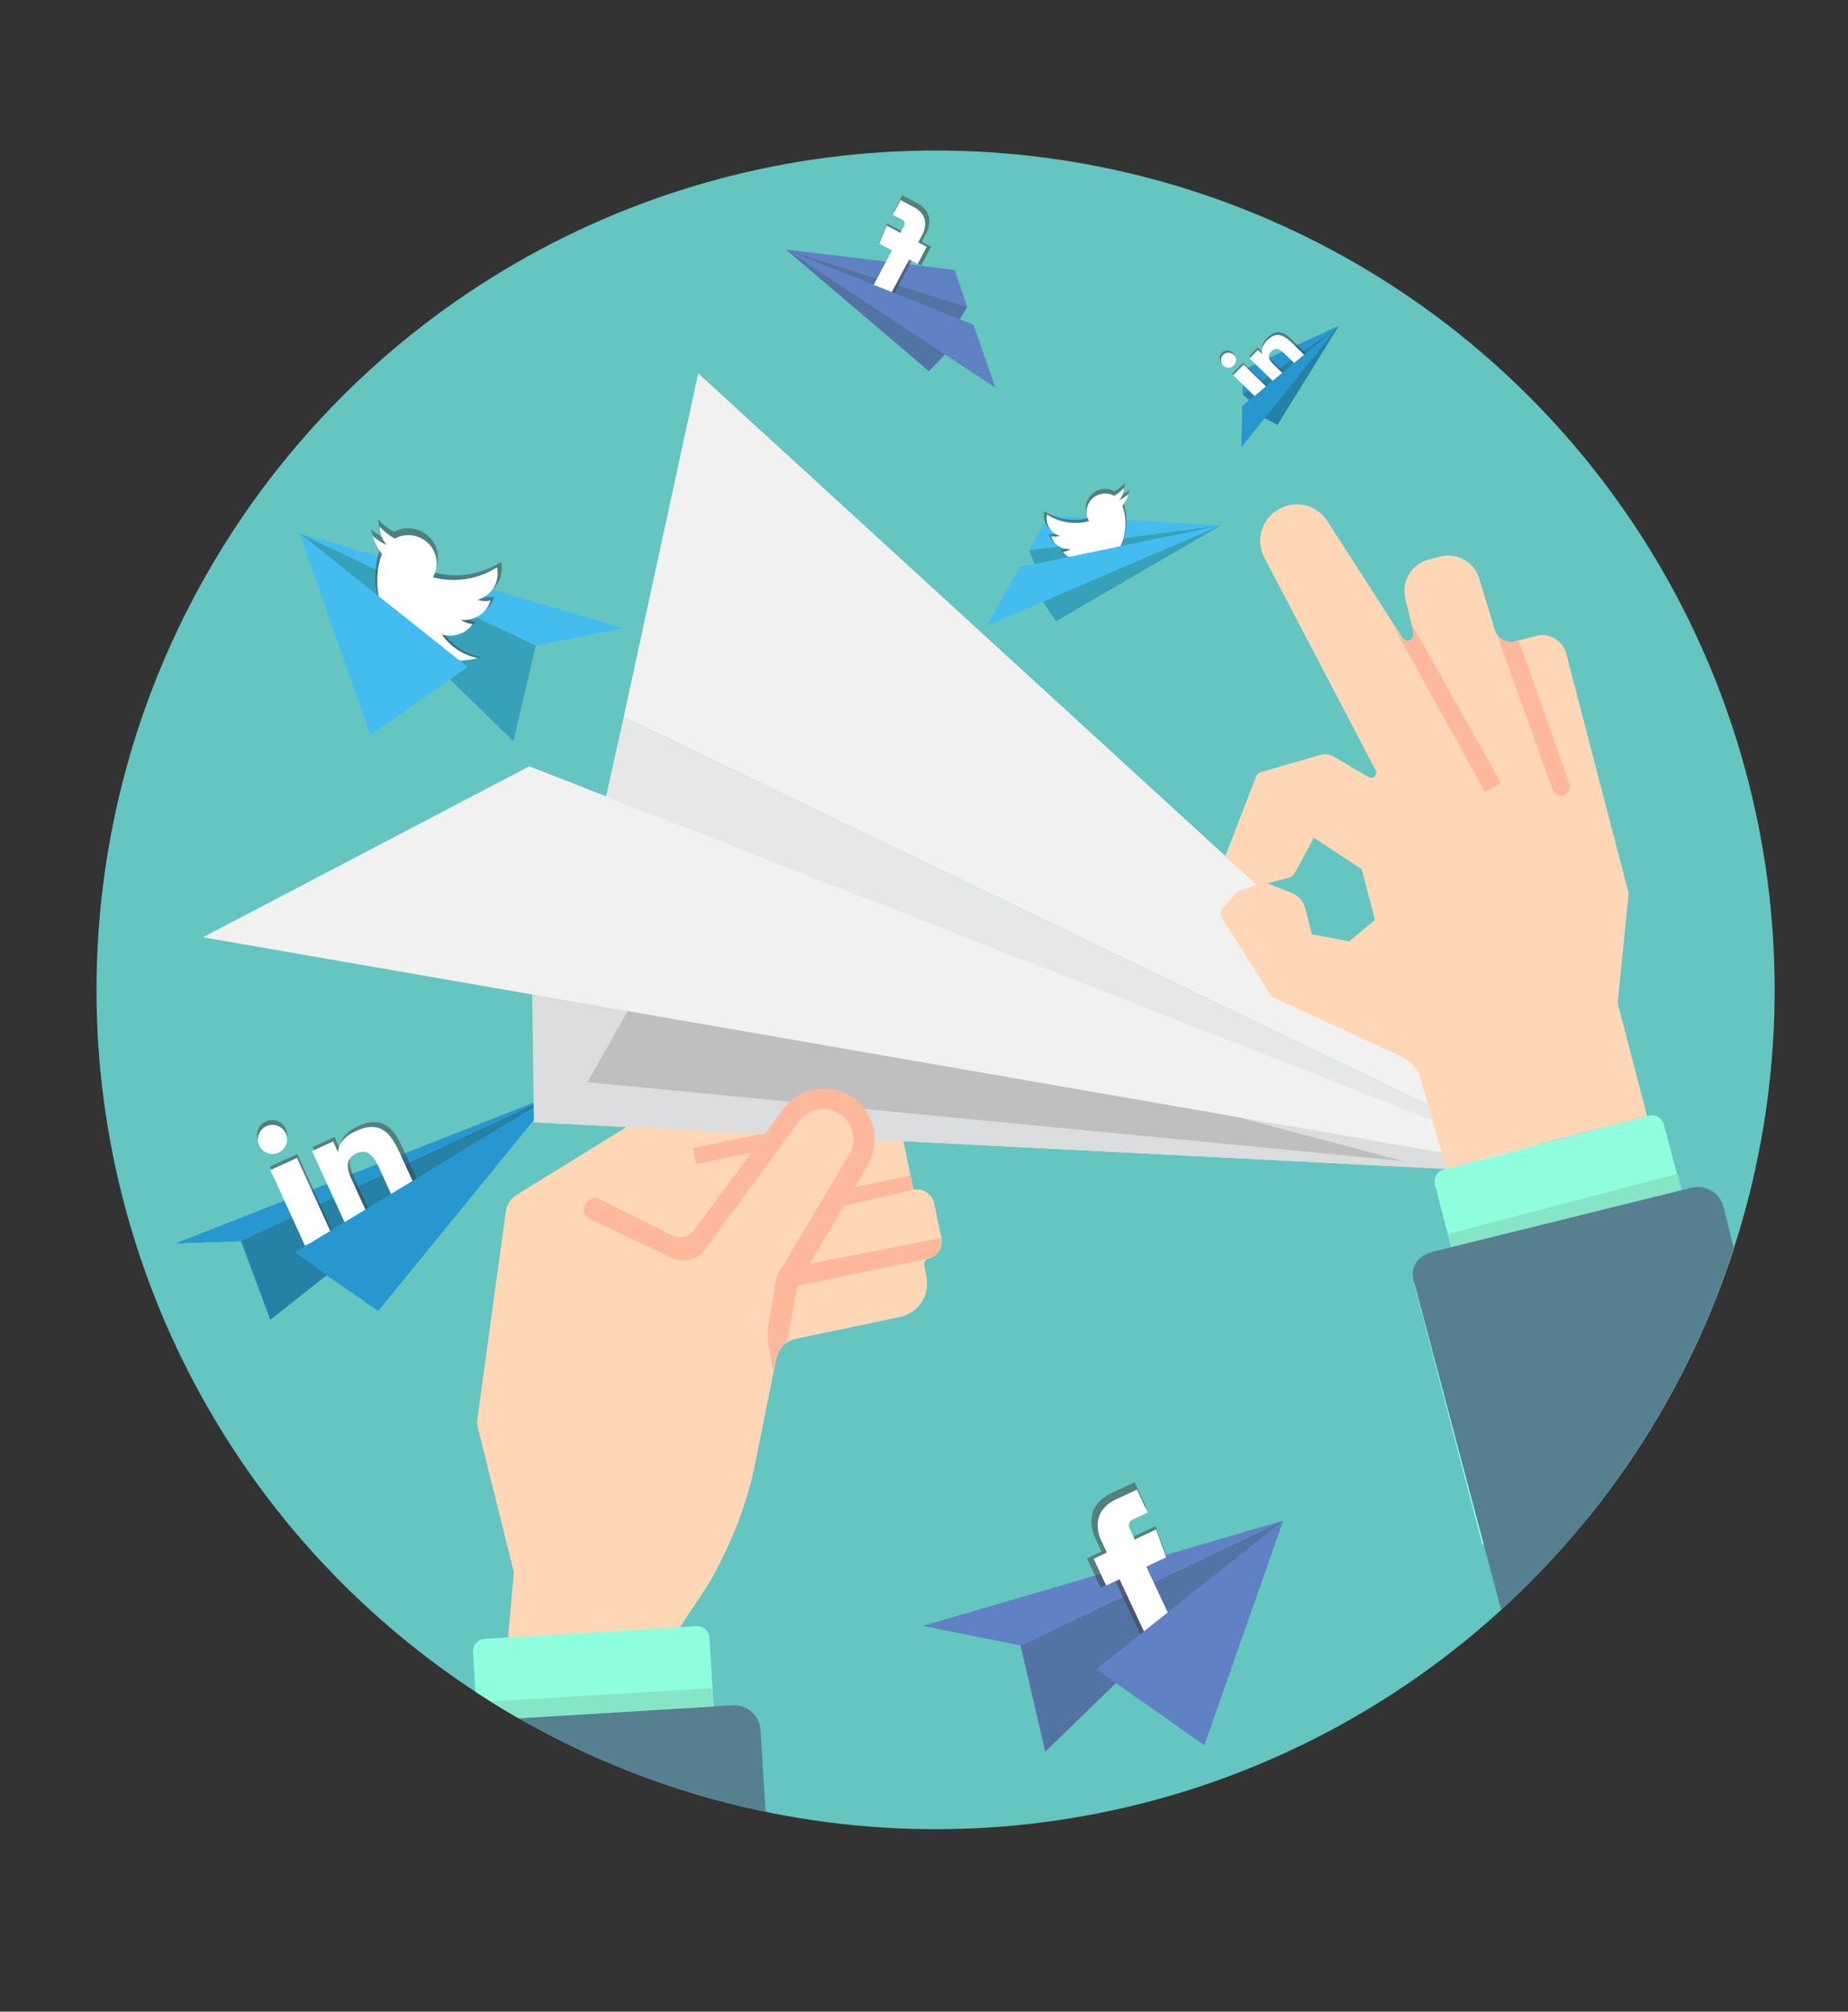 <?xml version="1.0" encoding="utf-8"?>
<!-- Generator: Adobe Illustrator 16.0.0, SVG Export Plug-In . SVG Version: 6.00 Build 0)  -->
<!DOCTYPE svg PUBLIC "-//W3C//DTD SVG 1.1//EN" "http://www.w3.org/Graphics/SVG/1.1/DTD/svg11.dtd">
<svg version="1.1" id="Objects" xmlns="http://www.w3.org/2000/svg" xmlns:xlink="http://www.w3.org/1999/xlink" x="0px" y="0px"
	 width="136px" height="148px" viewBox="0 0 136 148" enable-background="new 0 0 136 148" xml:space="preserve">
<rect x="0" y="0" width="136" height="148" fill="#333333" stroke="none"/>
<g>
	<circle fill="#64C5C1" cx="68.852" cy="72.824" r="61.75"/>
	<circle fill="none" cx="68.852" cy="72.824" r="61.75"/>
	<circle fill="none" cx="68.852" cy="72.824" r="61.75"/>
	<circle fill="none" cx="68.852" cy="72.824" r="61.75"/>
	<g>
		<polygon fill="#38A1BA" points="39.428,47.488 37.785,54.515 22.045,39.226 		"/>
		<polygon fill="#43BDEF" points="45.893,46.21 22.045,39.226 39.428,47.488 		"/>
		<polygon fill="#38A1BA" points="34.412,49.067 37.785,54.515 22.045,39.226 		"/>
		<g>
			<path id="XMLID_5_" fill="#3F3D3A" fill-opacity="0.5" d="M27.301,38.932c0.318,0.282,0.682,0.521,1.086,0.7
				c-0.35-0.389-0.547-0.892-0.551-1.419c0.324,0.362,0.715,0.674,1.156,0.916c0.504-0.275,1.119-0.351,1.715-0.161
				c1.146,0.365,1.779,1.573,1.424,2.699c-0.055,0.16-0.119,0.308-0.203,0.446c1.748,0.466,3.531,0.141,4.945-0.77
				c0.082,0.357,0.074,0.741-0.045,1.114c-0.227,0.707-0.793,1.214-1.465,1.402c0.344,0.097,0.693,0.104,1.021,0.045
				c-0.004,0.008-0.008,0.017-0.014,0.021c-0.084,0.265-0.213,0.493-0.377,0.695c-0.457,0.557-1.182,0.855-1.922,0.771
				c0.16,0.104,0.334,0.188,0.521,0.247c0.135,0.042,0.268,0.071,0.4,0.087c-0.521,0.728-1.475,1.07-2.385,0.801
				c0.533,0.771,1.322,1.384,2.293,1.691c0.166,0.055,0.336,0.099,0.504,0.129c-1.104,0.285-2.299,0.274-3.467-0.098
				c-3.238-1.034-4.51-3.911-4.293-6.405c0.039-0.438,0.123-0.87,0.252-1.271c0.027-0.088,0.057-0.18,0.09-0.266
				C27.684,39.9,27.445,39.429,27.301,38.932z"/>
			<path id="XMLID_1_" fill="#FFFFFF" d="M27.438,39.44c0.305,0.269,0.65,0.49,1.035,0.667c-0.33-0.37-0.521-0.853-0.523-1.354
				c0.312,0.345,0.684,0.644,1.105,0.872c0.479-0.263,1.064-0.334,1.635-0.153c1.09,0.351,1.695,1.499,1.354,2.571
				c-0.049,0.153-0.111,0.294-0.189,0.426c1.664,0.443,3.365,0.137,4.713-0.729c0.078,0.341,0.07,0.706-0.043,1.062
				c-0.217,0.674-0.756,1.156-1.395,1.336c0.324,0.096,0.656,0.104,0.973,0.043c-0.002,0.011-0.006,0.019-0.008,0.023
				c-0.08,0.249-0.203,0.47-0.359,0.662c-0.436,0.53-1.125,0.814-1.83,0.735c0.15,0.099,0.316,0.179,0.496,0.234
				c0.129,0.04,0.256,0.067,0.383,0.083c-0.498,0.69-1.402,1.021-2.271,0.76c0.508,0.737,1.26,1.318,2.184,1.614
				c0.16,0.05,0.32,0.091,0.48,0.123c-1.053,0.271-2.189,0.262-3.305-0.093c-3.084-0.985-4.297-3.729-4.09-6.104
				c0.037-0.419,0.117-0.827,0.24-1.214c0.025-0.084,0.055-0.168,0.084-0.25C27.803,40.363,27.576,39.914,27.438,39.44z"/>
		</g>
		<polygon fill="#43BDEF" points="34.412,49.067 22.045,39.226 27.258,54.089 		"/>
	</g>
	<g>
		<polygon fill="#5373A5" points="68.371,27.3 71.188,22.573 57.852,18.358 		"/>
		<polygon fill="#6081C4" points="70.248,19.858 71.188,22.573 57.852,18.358 		"/>
		<polygon fill="#5373A5" points="68.371,27.3 71.648,23.909 57.852,18.358 		"/>
		<path id="XMLID_8_" fill="#3F3D3A" fill-opacity="0.5" d="M66.389,17.021l0.293-0.556c0.143-0.271-0.004-0.428-0.131-0.496
			c-0.125-0.062-0.777-0.411-0.777-0.411l0.627-1.187l1.074,0.562c1.188,0.632,0.99,1.658,0.688,2.229l-0.332,0.626l0.689,0.362
			l-0.441,0.838l-0.291,0.548l-0.689-0.366c-0.832,1.571-1.836,3.465-1.836,3.465l-1.387-0.73c0,0,1.014-1.914,1.836-3.467
			l-1.029-0.545l0.238-0.567l0.367-0.883L66.389,17.021z"/>
		<path id="XMLID_7_" fill="#FFFFFF" d="M66.262,17.13l0.266-0.504c0.131-0.246-0.002-0.389-0.117-0.451
			c-0.111-0.06-0.707-0.373-0.707-0.373l0.57-1.079l0.977,0.514c1.08,0.568,0.898,1.507,0.631,2.021l-0.307,0.569l0.625,0.33
			l-0.398,0.762l-0.268,0.498l-0.629-0.333c-0.758,1.428-1.668,3.148-1.668,3.148l-1.26-0.666c0,0,0.92-1.739,1.668-3.148
			l-0.938-0.496l0.219-0.518l0.334-0.806L66.262,17.13z"/>
		<polygon fill="#6081C4" points="73.244,28.521 71.648,23.909 57.852,18.358 		"/>
	</g>
	<g>
		<polygon fill="#5373A5" points="80.676,122.806 76.922,128.859 94.436,111.873 		"/>
		<polygon fill="#5373A5" points="75.104,121.046 76.922,128.859 94.436,111.873 		"/>
		<polygon fill="#6081C4" points="67.914,119.62 94.436,111.873 75.104,121.046 		"/>
		<g>
			<path id="XMLID_11_" fill="#3F3D3A" fill-opacity="0.5" d="M83.324,113.089l-0.404-0.865c-0.197-0.422,0.033-0.648,0.232-0.745
				c0.197-0.092,1.217-0.567,1.217-0.567l-0.867-1.854l-1.682,0.774c-1.854,0.87-1.629,2.453-1.215,3.339l0.459,0.979l-1.074,0.5
				l0.613,1.311l0.402,0.854l1.08-0.507c1.146,2.454,2.533,5.415,2.533,5.415l2.168-1.016c0,0-1.398-2.991-2.535-5.412l1.604-0.755
				l-0.32-0.886l-0.49-1.372L83.324,113.089z"/>
			<path id="XMLID_9_" fill="#FFFFFF" d="M83.51,113.263l-0.367-0.788c-0.182-0.384,0.033-0.592,0.213-0.68
				c0.18-0.081,1.105-0.515,1.105-0.515l-0.787-1.688l-1.525,0.705c-1.688,0.79-1.484,2.229-1.107,3.034l0.416,0.89l-0.973,0.458
				l0.555,1.188l0.365,0.777l0.984-0.459c1.045,2.229,2.307,4.922,2.307,4.922l1.969-0.924c0,0-1.271-2.718-2.307-4.922l1.463-0.687
				l-0.293-0.804l-0.451-1.248L83.51,113.263z"/>
		</g>
		<polygon fill="#6081C4" points="80.676,122.806 94.436,111.873 88.629,128.394 		"/>
	</g>
	<g>
		<polygon fill="#2797CF" points="19.893,97.102 17.721,91.317 12.955,91.49 12.955,91.466 17.775,91.26 19.896,96.93 21.699,92.14 
			21.736,92.166 27.832,96.45 27.832,96.45 21.734,92.247 		"/>
		<polygon fill="#2581A5" points="17.771,91.269 19.902,97.082 40.834,80.503 		"/>
		<polygon fill="#2797CF" points="12.955,91.466 40.834,80.503 17.771,91.269 		"/>
		<polygon fill="#2581A5" points="21.699,92.142 19.902,97.082 40.834,80.503 		"/>
		<g>
			<g opacity="0.5">
				<polygon id="XMLID_18_" fill="#3F3D3A" points="20.564,87.34 22.486,91.55 24.492,90.633 22.412,86.086 21.873,84.903 
					19.867,85.82 				"/>
				<circle id="XMLID_17_" fill="#3F3D3A" cx="20.021" cy="83.5" r="1.102"/>
				<path id="XMLID_16_" fill="#3F3D3A" d="M29.225,83.674c-0.631-1.021-1.439-1.472-2.898-0.805
					c-0.861,0.396-1.301,0.979-1.332,1.543l-0.021,0.012l-0.355-0.771l-1.598,0.729l0.502,1.104l2.115,4.628l1.67-0.764l-1.297-2.84
					c-0.342-0.75-0.533-1.539,0.395-1.963c0.912-0.416,1.375,0.405,1.684,1.071l1.271,2.792l1.721-0.786l-1.438-3.148v0.001
					C29.508,84.181,29.369,83.911,29.225,83.674z"/>
			</g>
			<g>
				<polygon id="XMLID_15_" fill="#FFFFFF" points="20.578,87.559 22.445,91.646 24.395,90.756 22.377,86.339 21.852,85.191 
					19.902,86.082 				"/>
				<circle id="XMLID_14_" fill="#FFFFFF" cx="20.051" cy="83.828" r="1.07"/>
				<path id="XMLID_13_" fill="#FFFFFF" d="M28.988,83.997c-0.609-0.99-1.396-1.429-2.812-0.781
					c-0.838,0.385-1.264,0.954-1.291,1.499l-0.025,0.011l-0.342-0.751l-1.553,0.709l0.488,1.068l2.055,4.495l1.621-0.74
					l-1.262-2.758c-0.332-0.728-0.516-1.494,0.387-1.905c0.887-0.402,1.336,0.396,1.633,1.04l1.238,2.713l1.668-0.765l-1.396-3.057
					l0,0C29.266,84.49,29.133,84.229,28.988,83.997z"/>
			</g>
		</g>
		<polygon fill="#2797CF" points="21.699,92.142 40.834,80.503 27.832,96.45 		"/>
	</g>
	<g>
		<polygon fill="#38A1BA" points="77.709,45.696 75.744,40.475 89.809,38.659 		"/>
		<polygon fill="#43BDEF" points="77.17,37.935 75.744,40.475 89.809,38.659 		"/>
		<polygon fill="#38A1BA" points="77.709,45.696 75.045,41.725 89.809,38.659 		"/>
		<g>
			<path id="XMLID_20_" fill="#3F3D3A" fill-opacity="0.5" d="M83.133,36.021c-0.211,0.186-0.447,0.34-0.713,0.459
				c0.229-0.258,0.357-0.584,0.359-0.933c-0.213,0.237-0.469,0.441-0.758,0.604c-0.332-0.185-0.734-0.23-1.125-0.106
				c-0.75,0.24-1.166,1.031-0.932,1.771c0.029,0.104,0.076,0.199,0.133,0.293c-1.146,0.305-2.316,0.092-3.244-0.504
				c-0.053,0.232-0.047,0.484,0.031,0.729c0.145,0.464,0.52,0.796,0.959,0.919c-0.229,0.063-0.453,0.07-0.668,0.029
				c0.002,0.006,0.004,0.012,0.006,0.017c0.055,0.172,0.139,0.323,0.246,0.456c0.301,0.364,0.771,0.562,1.26,0.507
				c-0.104,0.066-0.219,0.121-0.342,0.161c-0.088,0.028-0.176,0.047-0.268,0.061c0.346,0.475,0.971,0.698,1.562,0.521
				c-0.35,0.507-0.865,0.907-1.502,1.111c-0.109,0.033-0.221,0.062-0.33,0.084c0.723,0.187,1.506,0.18,2.273-0.063
				c2.121-0.679,2.955-2.562,2.812-4.196c-0.025-0.288-0.08-0.57-0.166-0.838c-0.018-0.058-0.037-0.113-0.057-0.172
				C82.881,36.655,83.035,36.347,83.133,36.021z"/>
			<path id="XMLID_19_" fill="#FFFFFF" d="M83.043,36.354c-0.201,0.179-0.43,0.323-0.682,0.438c0.217-0.242,0.342-0.557,0.344-0.886
				c-0.201,0.227-0.443,0.421-0.723,0.569c-0.312-0.173-0.699-0.22-1.07-0.101c-0.715,0.229-1.109,0.982-0.889,1.685
				c0.033,0.104,0.074,0.193,0.127,0.279c-1.092,0.291-2.207,0.088-3.09-0.479c-0.051,0.224-0.045,0.463,0.029,0.692
				c0.141,0.442,0.492,0.76,0.914,0.876c-0.219,0.062-0.436,0.067-0.641,0.028c0.002,0.005,0.004,0.01,0.004,0.016
				c0.057,0.163,0.139,0.311,0.236,0.437c0.285,0.348,0.738,0.536,1.199,0.48c-0.098,0.063-0.207,0.116-0.324,0.154
				c-0.084,0.026-0.168,0.044-0.252,0.055c0.326,0.452,0.922,0.668,1.49,0.498c-0.334,0.482-0.826,0.863-1.434,1.061
				c-0.104,0.032-0.211,0.06-0.312,0.081c0.688,0.178,1.434,0.171,2.164-0.062c2.021-0.646,2.814-2.439,2.68-4
				c-0.021-0.271-0.076-0.543-0.156-0.796c-0.018-0.055-0.033-0.11-0.057-0.164C82.803,36.959,82.949,36.665,83.043,36.354z"/>
		</g>
		<polygon fill="#43BDEF" points="72.627,46.042 75.045,41.725 89.809,38.659 		"/>
	</g>
	<g>
		<polygon fill="#2581A5" points="94.006,31.255 91.441,28.997 98.521,23.971 		"/>
		<polygon fill="#2797CF" points="91.48,27.214 91.441,28.997 98.521,23.971 		"/>
		<polygon fill="#2581A5" points="94.006,31.255 91.424,29.874 98.521,23.971 		"/>
		<g opacity="0.5">
			<polygon id="XMLID_39_" fill="#3F3D3A" points="91.305,28.088 93.006,29.748 93.799,28.938 91.957,27.143 91.479,26.676 
				90.688,27.487 			"/>
			<circle id="XMLID_38_" fill="#3F3D3A" cx="90.328" cy="26.348" r="0.566"/>
			<path id="XMLID_37_" fill="#3F3D3A" d="M94.773,24.723c-0.492-0.371-0.963-0.438-1.539,0.152c-0.34,0.35-0.439,0.712-0.352,0.986
				l-0.014,0.011l-0.311-0.306l-0.631,0.646l0.443,0.435l1.873,1.826l0.66-0.675l-1.148-1.12c-0.305-0.296-0.541-0.639-0.176-1.014
				c0.359-0.369,0.734-0.062,1.006,0.201l1.129,1.102l0.678-0.695l-1.273-1.239h0.002C95.006,24.913,94.889,24.81,94.773,24.723z"/>
		</g>
		<g>
			<polygon id="XMLID_36_" fill="#FFFFFF" points="91.352,28.188 93.006,29.802 93.771,29.014 91.986,27.271 91.521,26.818 
				90.756,27.606 			"/>
			<circle id="XMLID_35_" fill="#FFFFFF" cx="90.406" cy="26.499" r="0.55"/>
			<path id="XMLID_34_" fill="#FFFFFF" d="M94.723,24.921c-0.479-0.36-0.936-0.426-1.494,0.148c-0.33,0.34-0.428,0.688-0.342,0.958
				l-0.012,0.01l-0.303-0.296l-0.609,0.627l0.432,0.422l1.818,1.773l0.641-0.655l-1.117-1.089c-0.293-0.287-0.52-0.62-0.168-0.984
				c0.354-0.358,0.713-0.06,0.979,0.196l1.098,1.066l0.658-0.676l-1.238-1.206h0.002C94.945,25.106,94.832,25.006,94.723,24.921z"/>
		</g>
		<polygon fill="#2797CF" points="91.355,32.903 91.424,29.874 98.521,23.971 		"/>
	</g>
	<g>
		<g>
			<g>
				<g>
					<defs>
						<circle id="SVGID_1_" cx="68.852" cy="72.824" r="61.75"/>
					</defs>
					<clipPath id="SVGID_2_">
						<use xlink:href="#SVGID_1_"  overflow="visible"/>
					</clipPath>
					<g clip-path="url(#SVGID_2_)">
						<path fill="#FFD7B6" d="M49.494,120.6l-12.328,2.396l0.648-7.324l-2.658-10.695c-0.047-0.186-0.057-0.379-0.027-0.565
							l2.096-15.277c0.068-0.512,0.363-0.965,0.803-1.233l12.363-7.64c0.17-0.104,0.355-0.182,0.555-0.223l10.561-2.205
							c1.15-0.24,2.279,0.498,2.52,1.651l0.699,3.343l0.174-0.039c0.709-0.146,1.408,0.309,1.555,1.02l0.777,3.726l0,0
							c0.691-0.146,1.371,0.299,1.516,0.991l0.533,2.558c0.145,0.672-0.27,1.334-0.938,1.502l0,0
							c-0.225,0.059-0.365,0.279-0.322,0.506l0.166,0.875c0.254,1.346-0.615,2.646-1.957,2.926l-7.676,1.604
							c-0.717,0.147-1.275,0.713-1.42,1.43l-1.576,7.818c-0.592,2.932-1.711,5.717-3.16,8.336
							C51.68,117.363,51.117,117.986,49.494,120.6z"/>
						<polygon fill="#FFB89C" points="67.23,87.527 61.961,88.754 62.836,87.352 67.012,86.479 						"/>
						<path fill="#FFB89C" d="M68.342,92.578l-9.797,2.047l0.076-0.506l0.678-1.09l9.979-1.953
							C69.279,91.076,69.439,92.35,68.342,92.578z"/>
						<polygon fill="#FFC4A3" points="64.725,82.824 64.26,82.92 63.771,81.791 64.479,81.643 						"/>
						<polygon fill="#FFB89C" points="55.279,84.795 51.225,85.643 50.979,84.463 56.355,83.34 						"/>
						<path fill="#56808F" d="M34.506,126.633l19.434-1.18c1.062-0.047,1.965,0.766,2.029,1.826l1.412,22.771l-23.277,1.443
							l-1.434-23.131C32.629,127.299,33.441,126.682,34.506,126.633z"/>
						<path fill="#90FFDE" d="M52.512,125.516l-0.297-5.01c-0.031-0.51-0.469-0.896-0.977-0.867l-15.559,0.929
							c-0.508,0.026-0.896,0.467-0.865,0.975l0.297,5.01L52.512,125.516z"/>
						
							<rect x="43.07" y="116.636" transform="matrix(-0.06 -0.998 0.998 -0.06 -78.731 176.58)" fill="#86E5C6" width="1.36" height="17.426"/>
						<polygon fill="#E6E7E8" points="39.285,82.568 45.902,52.742 115.863,86.484 						"/>
						<polygon fill="#F1F1F2" points="51.383,27.467 45.902,52.742 115.863,86.484 						"/>
						<polygon fill="#DBDCDD" points="39.285,82.568 38.949,56.379 115.863,86.484 						"/>
						<polygon fill="#BFBFBF" points="43.236,79.613 48.221,70.832 103.254,85.418 						"/>
						<polygon fill="#F1F1F2" points="14.936,68.955 38.949,56.379 115.863,86.484 						"/>
						<g>
							<g>
								<path fill="#FFD7B6" d="M110.016,46.365l-1.154-3.808c-0.373-1.221-1.645-1.934-2.881-1.608l-0.842,0.219
									c-1.256,0.328-2.021,1.602-1.715,2.863l0.623,2.588c0.121,0.502-0.561,0.772-0.818,0.332l-5.557-8.633
									c-0.789-1.226-2.414-1.58-3.646-0.808l-0.049,0.031c-1.166,0.736-1.572,2.246-0.934,3.469l8.195,15.664
									c0.174,0.334-0.199,0.688-0.523,0.496l-2.562-1.502c-0.305-0.178-0.668-0.225-1.006-0.125l-4.361,1.268
									c-0.15,0.044-0.277,0.16-0.34,0.312l-2.436,6.283c-0.191,0.494-0.062,1.057,0.324,1.418l0.775,0.721l-1.154,1.295
									c-0.158,0.18-0.182,0.445-0.053,0.648l3.697,5.85l9.535,4.396c0.703,0.319,1.227,0.938,1.436,1.684l1.838,6.551
									l14.809-3.854l-2.172-8.338l0.818-8.043l-4.602-17.656c-0.252-0.967-1.238-1.547-2.205-1.295l-1.574,0.41
									C110.855,47.354,110.203,46.99,110.016,46.365z M101.188,67.68l-1.895,1.568l-2.742-0.512l-0.514-1.963
									c-0.127-0.482-0.475-0.882-0.938-1.064l-1.83-0.723l1.559-0.406c0.199-0.053,0.365-0.187,0.463-0.363l1.404-2.58l3.52,2.31
									L101.188,67.68z"/>
							</g>
							<path fill="#FFB89C" d="M101.787,44.701l7.41,13.414c0.049,0.09,0.164,0.121,0.254,0.065l0.855-0.491
								c0.086-0.054,0.117-0.162,0.062-0.25l-6.514-11.593c0,0,0.16,0.482,0.145,0.9c-0.018,0.35-0.438,0.512-0.688,0.27
								C103.002,46.713,102.514,46.066,101.787,44.701z"/>
							<path fill="#FFB89C" d="M110.139,46.635l4.111,11.453c0.115,0.322,0.459,0.504,0.789,0.418l0,0
								c0.375-0.1,0.588-0.496,0.457-0.861l-3.725-10.526C111.771,47.115,110.818,47.561,110.139,46.635z"/>
							<path fill="#90FFDE" d="M124.342,87.48l-18.834,4.936c-1.023,0.285-1.629,1.338-1.359,2.365l4.943,18.881l22.545-5.875
								l-5.01-19.232C126.33,87.529,125.367,87.195,124.342,87.48z"/>
							<path fill="#90FFDE" d="M107.033,92.607l-1.43-5.435c-0.129-0.492,0.164-0.996,0.656-1.127l15.068-3.967
								c0.492-0.131,0.996,0.162,1.125,0.656l1.436,5.432L107.033,92.607z"/>
							
								<rect x="114.485" y="80.462" transform="matrix(-0.254 -0.967 0.967 -0.254 58.214 223.237)" fill="#86E5C6" width="1.359" height="17.429"/>
						</g>
						<g>
							<path fill="#FFD7B6" d="M55.896,84.863c0,0,3.098-4.244,4.426-3.865c1.326,0.379,1.863,0.229,2.438,1.229
								c0.572,1,1.346,2.291-0.689,4.957c-2.033,2.668-2.033,2.668-2.033,2.668L55.896,84.863z"/>
							<path fill="#FFB89C" d="M57.928,98.619l-0.312,0.396c-0.178,0.229-0.311,0.482-0.4,0.759l-0.34,1.032l-0.32-1.862
								c-0.09-0.511-0.09-1.029-0.002-1.539l0.604-3.523l5.324-8.938c0.59-0.992,0.318-2.275-0.625-2.941l0,0
								c-0.988-0.699-2.35-0.477-3.062,0.498l-6.955,9.473c-0.531,0.729-1.504,0.978-2.318,0.592L43.434,89.7
								c-0.447-0.211-0.605-0.771-0.334-1.183l0,0c0.225-0.348,0.674-0.469,1.043-0.28l5.328,2.653
								c0.553,0.275,1.221,0.113,1.588-0.381l6.586-8.908c1.221-1.651,3.547-2.008,5.203-0.795l0,0
								c1.574,1.154,1.994,3.326,0.963,4.98l-5.092,8.707L57.928,98.619z"/>
						</g>
						<path fill="#F1F1F2" d="M89.111,62.111l3.381,2.967c0,0-0.195,0.119-0.842,0.295c-0.266,0.074-0.535,0.246-0.664,0.256
							C89.309,65.756,89.111,62.111,89.111,62.111z"/>
						<path fill="#56808F" d="M105.512,92.074l18.992-4.699c1.041-0.24,2.082,0.398,2.338,1.436l5.537,22.252l-20.707,11.884
							l-7.66-28.822C103.777,93.074,104.469,92.316,105.512,92.074z"/>
					</g>
				</g>
			</g>
		</g>
	</g>
</g>
</svg>
